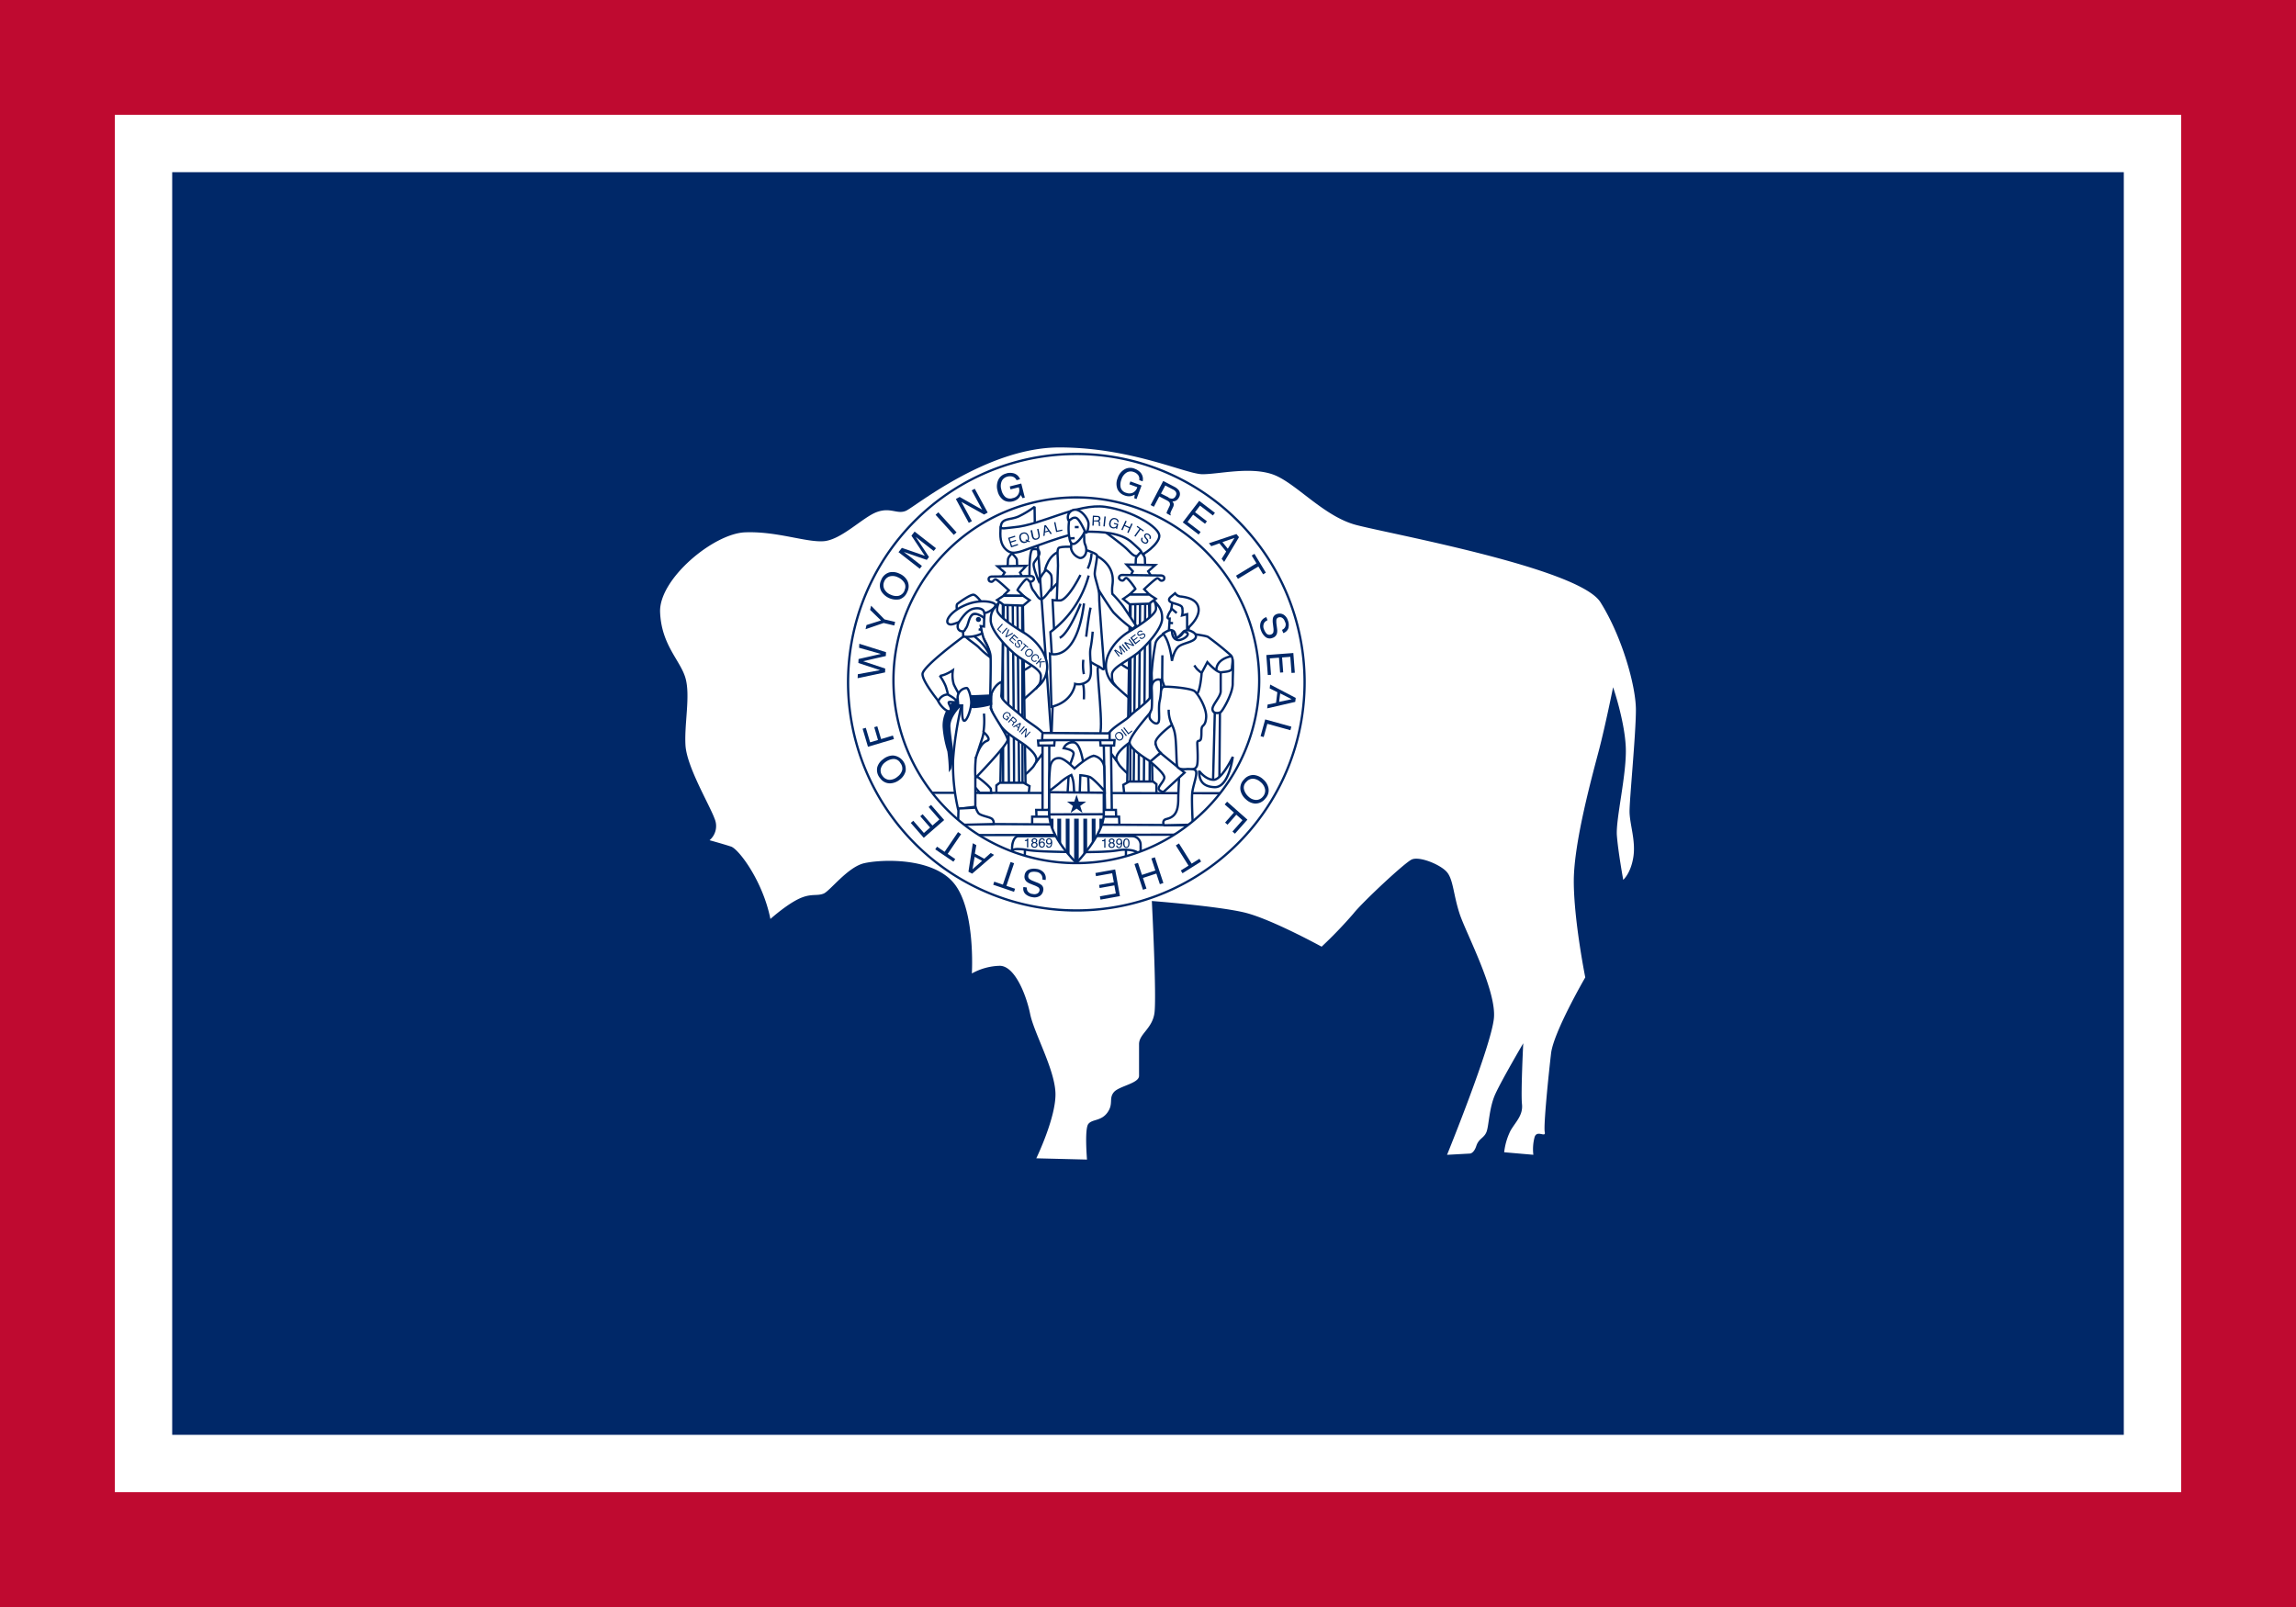 <svg xmlns="http://www.w3.org/2000/svg" width="600" height="420"><path fill="#bf0a30" d="M0 0h600v420H0z"/><path fill="#fff" d="M30 30h540v360H30z"/><path fill="#002868" d="M45 45h510v330H45z"/><path d="M201.32 240.14c-2-9.94-8.28-18.22-10.27-18.88s-5.63-1.66-5.63-1.66a4.86 4.86 0 001.32-5.63c-1.32-3.64-7.28-13.57-7.61-19.2s1.32-12.92 0-17.55-6.29-8.61-6.63-17.23 13.91-20.53 22.19-20.86 15.9 2.65 20.53 2.32 10.27-6.29 13.91-7.62 5.3.67 7.62-.33 21.19-16.56 40.07-16.56 33.12 7 37.42 7 12.26-2 18.22 0 13.24 10.93 21.85 13.24 58.29 11.26 63.92 20.21 9.27 21.85 9.27 28.14-1.66 23.19-1.66 26.5 1.66 7.61 1 11.92-2.65 6-2.65 6-1.33-7.29-1.66-11.59 2.65-16.23 2.32-23.18-3.31-15.57-3.31-15.57-2 9.94-3.64 16.23-6.63 24.18-6.63 34.44 3 25.17 3 25.17-8.28 14.24-8.94 19.87-2 18.88-1.65 20.53-2-.66-2.65 1.33a12.28 12.28 0 00-.33 4.63l-7.62-.66a16.76 16.76 0 011.65-5.63c1.33-2.32 3.32-4 3-6.95s.33-15.9.33-15.9-5.63 9.6-7.29 13.25-1.66 8.28-2.32 9.93-2 1.66-2.65 3.64-1.65 2-1.65 2l-6 .33s11.59-28.48 12.25-35.76-7.29-22.19-8.94-27.16-1.66-8.94-3.31-10.93-7.29-4.3-9.28-3.31-12.87 11.17-15.22 14.15a114.26 114.26 0 01-8.28 8.61s-13.25-7.28-20.2-8.94-24.17-3-24.17-3 1.32 25.5.66 29.47-4 5.3-4 7.95v8.28c0 2-5.29 2.65-6.62 4.31s0 3-1.65 5.29-4 1.66-5 3-.33 9.28-.33 9.28l-13.25-.33s5.3-10.93 5-17.22-5.61-15.57-6.61-20.51-4-12.58-7.94-12.58a15.79 15.79 0 00-7.29 2s1-16.56-4.64-23.52-19.2-6.29-23.51-5.29-8.94 7.28-10.6 7.94-3 0-5.62 1-6 3.64-8.28 5.63z" fill="#fff" fill-rule="evenodd"/><path d="M261.52 138c0-2.73 2.35-2 4.61-3a25.7 25.7 0 004.23-2.54l.1 7.05h-8.66l-.28-1.5z" fill="#fff" stroke="#002868" stroke-linejoin="bevel" stroke-width=".6" fill-rule="evenodd"/><path d="M298.86 144.76c-2.35 1.41-2.91.1-4.42-1.32s-6-4.7-6-4.7l12 2-1.6 4z" fill="#fff" stroke="#002868" stroke-width=".6" fill-rule="evenodd"/><path d="M261.53 137.57c-.29 2.71-.1 4.67 1.3 6s2.54.84 3.58.66 13.64-5.27 17.5-5.27 9.12.19 12 2.91c1.31 1.23 2.63 2.17 2.44 2.92s4.71-2.63 4.61-4.8-6.86-6.49-14.11-7.52S272 137.24 265 137.8c-2.51.24-3.47.61-3.47-.23z" fill="#fff" stroke="#002868" stroke-linejoin="bevel" stroke-width=".6" fill-rule="evenodd"/><path d="M298.65 140.64a.64.64 0 00.18.94c.22.18.58.35.8.07s0-.49-.14-.7a2.91 2.91 0 01-.5-.72.7.7 0 01.67-.83 1.2 1.2 0 011.09.84.73.73 0 01-.17.67l-.26-.2a.68.68 0 00.11-.33.82.82 0 00-.73-.68.37.37 0 00-.35.47 3.92 3.92 0 00.51.7.7.7 0 01.08.95c-.37.46-.92.3-1.32 0a.91.91 0 01-.23-1.35l.26.2zM298.94 138.66l-.18.25-.71-.51-1.33 1.87-.29-.21 1.33-1.86-.72-.51.18-.25 1.72 1.22zM294.11 136.08l.32.15-.45.98 1.23.56.45-.98.32.15-1.08 2.37-.32-.15.5-1.11-1.23-.56-.5 1.1-.33-.14 1.09-2.37zM291.46 135.42a1.38 1.38 0 01.58.29 1 1 0 01.29.81l-.34-.09a.67.67 0 00-.15-.46.89.89 0 00-.46-.25.78.78 0 00-.66.11 1.16 1.16 0 00-.44.72 1.28 1.28 0 000 .78.76.76 0 00.57.45.8.8 0 00.61-.06.78.78 0 00.39-.58l-.78-.2.07-.28 1.1.28-.34 1.35-.22-.06v-.34a1.36 1.36 0 01-.37.18 1.16 1.16 0 01-.61 0 1.1 1.1 0 01-.69-.48 1.38 1.38 0 01-.1-1.09 1.5 1.5 0 01.6-.92 1.12 1.12 0 01.95-.16zM288.61 134.97l.35.04-.26 2.58-.36-.03.27-2.59zM286.61 136a.65.65 0 00.39-.07.42.42 0 00.17-.35.38.38 0 00-.18-.39.59.59 0 00-.29-.07h-.86v.89h.81m-1.1-1.25l1.2.07a1.06 1.06 0 01.48.11.62.62 0 01.34.63.71.71 0 01-.12.38.69.69 0 01-.28.22.47.47 0 01.29.51v.32a1.28 1.28 0 000 .22.24.24 0 00.11.17v.05h-.43a.2.2 0 010-.09.93.93 0 010-.2v-.44a.34.34 0 00-.17-.35.73.73 0 00-.31-.06l-.8-.05-.06 1.12h-.35l.14-2.6zM275.46 136.52l.34-.08.48 2.25 1.29-.28.06.3-1.63.35-.54-2.54zM273.91 138.66l-.68-1-.1 1.22.78-.22m-1-1.33l.39-.1 1.59 2.26-.37.1-.46-.68-1 .27-.06.82-.35.1.26-2.77zM269.71 138.55l.33 1.58a.94.94 0 00.2.44.56.56 0 00.57.17.65.65 0 00.54-.43 1 1 0 000-.45l-.33-1.58.35-.07.3 1.43a1.78 1.78 0 010 .75.93.93 0 01-.79.64.9.9 0 01-1-.28 1.6 1.6 0 01-.27-.69l-.3-1.43.35-.08zM263.43 140.58l1.8-.58.1.3-1.48.48.25.75 1.36-.44.09.29-1.36.44.27.84 1.5-.49.1.3-1.83.59-.8-2.48zM269.16 141.47l-.12.25-.46-.19a1.41 1.41 0 01-.62.34 1.16 1.16 0 01-1-.14 1.46 1.46 0 01-.53-.86 1.5 1.5 0 010-.94 1.17 1.17 0 01.84-.72 1.21 1.21 0 011.1.17 1.68 1.68 0 01.38 1.91l.41.18m-1 0a.3.3 0 00.14-.1l-.33-.14.12-.26.39.17a1.3 1.3 0 00.06-.89 1.09 1.09 0 00-.42-.65.83.83 0 00-.71-.11.9.9 0 00-.58.43 1.23 1.23 0 000 .86 1.12 1.12 0 00.42.66 1 1 0 00.94 0z" fill="#002868" fill-rule="evenodd"/><path d="M295.35 202.71a21 21 0 01-2.77-2.63c-.56-.84-2.09-3.48-2.09-3.48l3.89-4s2.92 3.61 2.92 4.3a56.4 56.4 0 01-1.95 5.83zM295.91 183.13s-4.86-4-5.28-5a22.58 22.58 0 01-.55-4.44l2.36-.56a14.52 14.52 0 002.22 1.53 8.78 8.78 0 003.06.84l-1.81 7.63zM299.28 148.29s-.07-1.6-.1-2.33-1.05-1.66-1.05-1.66-1.21 1.18-1.28 1.63-.09 2.64-.09 2.64l2.52-.28z" fill="#fff" stroke="#002868" stroke-width=".6" fill-rule="evenodd"/><path fill="#fff" stroke="#002868" stroke-width=".6" fill-rule="evenodd" d="M301.16 204.43l-.87-46.77-5.02.18-.7 46.94 6.59-.35z"/><path d="M296.26 204.88l.44-48.73m-.44 48.73zM295.37 204.88l.09-48.73m-.09 48.73zM298.92 205.14l.36-49.17m-.36 49.17zM297.59 205.06c-.09-.45.36-49.18.36-49.18m-.36 49.18zM300.43 205.23l.09-49.35m-.09 49.35z" fill="none" stroke="#002868" stroke-width=".6"/><path fill="#fff" stroke="#002868" stroke-width=".6" fill-rule="evenodd" d="M302.2 207.89v-2.94l-.87-.69h-6.24l-1.55.86.34 3.12 8.32-.35zM300.97 150.77l-.93-1.46 1.85-1.63-7.49-.13 1.63 1.76-.74 1.43 5.68.03z"/><path d="M300.34 155.39L299 154s3-2.87 3.44-2.87.67.67 1.11.64.71-.23.71-.7-.45-.7-1.12-.67l-9.81-.13c-.71 0-.93.45-.9.8a.91.91 0 00.93.67c.41 0 .54-.71 1-.67s2.35 2.67 2.35 2.86l-1.59 1.53h5.27zM301.49 156.89c1.36 1.52 2.27 2.48 2.2 4.86s-3.42 6.29-6 8.58-7.11 4-7.11 6 .4 2.23.89 2.87A6.64 6.64 0 01289 174c0-3.34 2.77-6.95 6-8.89s7.08-4.58 7.08-6a4 4 0 00-.53-2.22zM300.81 177.85c.05 1.37 0 2.51.1 3.62.12 1.31-4 4-5.69 5.69s-5.84 3.47-6.11 6 2.18 4.83 2.76 5.78c-.63-1.32.8-2.86 2.45-4.2 1.45-1.17 4.58-2.91 6.17-4.63s3.34-4.45 3.34-7.09-1.77-4.72-3-5.14z" fill="#fff" stroke="#002868" stroke-width=".6" fill-rule="evenodd"/><path fill="#fff" stroke="#002868" stroke-width=".6" fill-rule="evenodd" d="M302.03 156.49l-1.75 1.29-5.08.16-1.69-1.4 1.69-1.15h5.14l1.69 1.1zM277.5 144c-3.59.57-4.45 5.17-4.45 5.17s1.58.29 1.58 1.72.14 3.16.14 3.16l3.16-3.45-.43-6.6z"/><path d="M273.34 149a9 9 0 00-1.87 2.88s-1.72-3.88-1.29-4.74 1.58-1.87 1.44-2.73-.87-1-1.73-.86-.86 5-.86 6.32.29 3.58 1 4.45 1.29 2.15 2 2.29 2.72-2.87 2.72-2.87.29-2.87-.14-3.59a3.66 3.66 0 00-1.27-1.15zM286.69 145.31c4.74 2.73 4.16 6.46 4 7.75a8.3 8.3 0 000 2.16 30.06 30.06 0 012.87 3.3c.86 1.29 3.3 5 3.3 5l-.86.86a36.88 36.88 0 01-5-4.3c-1.43-1.72-7.75-12.06-7.75-12.06l3.45-2.73z" fill="#fff" stroke="#002868" stroke-width=".6" fill-rule="evenodd"/><path d="M274.77 193l-3.58-50.56m3.58 50.56z" fill="none" stroke="#002868" stroke-width=".6"/><path d="M287.22 192.15h-12.43c0-.35 1.69-42 1.69-44.31s-.34-4.06.15-4.6 4.84-.39 5.82 0 4 1.32 4.2 1.86-.58 3.77-.58 4.89 1.27 4.16 1.17 5.72 1.28 17.68 1.28 18.76c0 1.33-1.09-.68-1.59-.05s1.73 17.09.29 17.74z" fill="#fff" stroke="#002868" stroke-width=".6" fill-rule="evenodd"/><path d="M280.05 139.52s-.14 3.08-.14 3.91a3.42 3.42 0 002.24 2.39c.88.15 1.81-.83 1.72-2.2s-.54-1.17-.54-2.78a12.39 12.39 0 00-.3-2.79l-3 1.47z" fill="#fff" stroke="#002868" stroke-width=".6" fill-rule="evenodd"/><path d="M279.42 135.85a14.53 14.53 0 00-.05 4.16c.14.53.14 2 1 2.15s2.35-1.76 2.79-2.59a7.91 7.91 0 00.64-1.86l-2.35-3.43zM279.51 140.74l1.32-.1m-1.32.1zM280.88 137.76h1m-1 0z" fill="#fff" stroke="#002868" stroke-width=".6" fill-rule="evenodd"/><path d="M279.17 135.9a2 2 0 011.81-2.69c1.66 0 3.47 2.44 3.47 3.67s-.34 2.34-.63 2.34-1.67-3.86-2.79-3.91-1.03.69-1.86.59zM282.35 150.27c-2.49 4.9-4.4 6.61-5.28 6.66a14.43 14.43 0 01-2-.1l.5 10.15 7.14.18m-.35-16.89z" fill="#fff" stroke="#002868" stroke-width=".6" fill-rule="evenodd"/><path d="M284.5 150.42a27.19 27.19 0 01-10 14.77l.93 15.08 7.41-7.35m1.63-22.5z" fill="#fff" stroke="#002868" stroke-width=".6" fill-rule="evenodd"/><path d="M283.28 157.71c-2 15.65-8.9 13.15-8.9 13.15l.38 13.87c5.76-1.38 6.19-6 6.19-6a3.74 3.74 0 003.44-.86c1.44-1.44.15-6.17.58-8.33a37.94 37.94 0 00.57-4.45m-2.26-7.41z" fill="#fff" stroke="#002868" stroke-width=".6" fill-rule="evenodd"/><path d="M285 158.81c-.58 2.44-1.15 7.6-1.15 7.6m1.15-7.6zM276.93 166.7c2.44-1.15 5.45-8.9 5.45-8.9m-5.45 8.9zM283.1 172.44a12.14 12.14 0 00.14 3.74m-.14-3.74zM283.24 182.78c.15-3.59-.29-4-.29-4m.29 4zM284.25 148.61a10.82 10.82 0 001-4m-1 4zM287.41 174.31A19.41 19.41 0 01285 173m2.44 1.29z" fill="none" stroke="#002868" stroke-width=".6"/><path d="M267.22 203a21.21 21.21 0 002.78-2.6c.56-.83 2.08-3.47 2.08-3.47l-3.88-4s-2.92 3.61-2.92 4.31a57.44 57.44 0 001.94 5.83zM266.67 183.46s4.86-4 5.28-5a22.58 22.58 0 00.55-4.44l-2.36-.56a15.39 15.39 0 01-2.22 1.53 8.91 8.91 0 01-3.06.83l1.81 7.64zM263.3 148.61s.07-1.59.1-2.32 1.05-1.66 1.05-1.66 1.21 1.18 1.27 1.62.1 2.65.1 2.65z" fill="#fff" stroke="#002868" stroke-width=".6" fill-rule="evenodd"/><path fill="#fff" stroke="#002868" stroke-width=".6" fill-rule="evenodd" d="M261.42 204.75l.87-46.76 5.02.17.69 46.94-6.58-.35z"/><path d="M266.32 205.2l-.44-48.73m.44 48.73zM267.21 205.2l-.09-48.73m.09 48.73zM263.66 205.47l-.36-49.18m.36 49.18zM265 205.38c.09-.44-.36-49.17-.36-49.17m.36 49.17zM262.15 205.56l-.09-49.35m.09 49.35z" fill="none" stroke="#002868" stroke-width=".6"/><path fill="#fff" stroke="#002868" stroke-width=".6" fill-rule="evenodd" d="M260.38 208.22v-2.95l.87-.69h6.23l1.56.87-.34 3.11-8.32-.34zM261.61 151.1l.93-1.47-1.85-1.62 7.49-.13-1.63 1.75.74 1.44-5.68.03z"/><path d="M262.25 155.62l1.37-1.34s-3-2.86-3.44-2.86-.67.67-1.11.63-.71-.22-.71-.7.45-.7 1.12-.67l9.81-.12c.71 0 .93.44.9.79a.91.91 0 01-.93.67c-.41 0-.54-.7-1-.67s-2.36 2.68-2.36 2.87l1.59 1.53-5.26-.13zM261.18 157.29c-1.36 1.66-2.32 2.43-2.29 4.78 0 2.5 3.41 6.3 6 8.59s7.11 4 7.11 6-.4 2.23-.89 2.86a6.62 6.62 0 002.54-5.23c0-3.33-2.78-6.94-6-8.88s-7.08-4.59-7.08-6a3.88 3.88 0 01.62-2.14zM261.77 178.18c0 1.36 0 2.5-.1 3.61-.12 1.31 4 4 5.69 5.7s5.84 3.47 6.11 6-2.18 4.82-2.76 5.77c.63-1.32-.8-2.86-2.45-4.19-1.45-1.18-4.58-2.91-6.17-4.64s-3.34-4.44-3.34-7.08 1.77-4.73 3-5.14z" fill="#fff" stroke="#002868" stroke-width=".6" fill-rule="evenodd"/><path fill="#fff" stroke="#002868" stroke-width=".6" fill-rule="evenodd" d="M260.55 156.82l1.75 1.29 5.08.16 1.69-1.4-1.69-1.15h-5.14l-1.69 1.1z"/><path d="M272 172l.2.18-.64.72 1.36-.08.27.24-1.14.05-.15 1.44-.26-.23.14-1.2h-.44l-.45.52-.2-.18L272 172m-.81-.79a.85.85 0 01.3.53.66.66 0 01-.13.49l-.19-.17a.6.6 0 00.07-.34.55.55 0 00-.21-.33.6.6 0 00-.49-.16.93.93 0 00-.55.35 1 1 0 00-.25.53.57.57 0 00.22.48.53.53 0 00.49.13.88.88 0 00.3-.16l.19.18a.87.87 0 01-.52.24.9.9 0 01-.93-.77 1.08 1.08 0 01.33-.85 1.13 1.13 0 01.65-.38.87.87 0 01.72.23m-1.59-1.37a.87.87 0 01.35.76 1 1 0 01-.29.63 1.17 1.17 0 01-.66.4.86.86 0 01-.79-.24.89.89 0 01-.34-.7 1.18 1.18 0 01.32-.7 1.09 1.09 0 01.6-.38.84.84 0 01.81.23m-1.21 1.4a.59.59 0 00.55.15 1.07 1.07 0 00.51-.34.81.81 0 00.23-.54.6.6 0 00-.23-.49.65.65 0 00-.51-.17.88.88 0 00-.56.34 1 1 0 00-.24.52.64.64 0 00.25.53m.35-2.09l-.16.17-.49-.44-1.16 1.31-.2-.18 1.15-1.31-.5-.44.16-.17 1.2 1.06m-3.18-1a.47.47 0 00.1.72 1.58 1.58 0 00.24.15.3.3 0 00.37-.07.24.24 0 00.08-.24.89.89 0 00-.16-.3l-.16-.22a1 1 0 01-.19-.34.4.4 0 01.1-.4.54.54 0 01.43-.21.75.75 0 01.5.22.88.88 0 01.3.46.53.53 0 01-.16.5l-.18-.16a.55.55 0 00.09-.24.48.48 0 00-.21-.39.41.41 0 00-.32-.15.29.29 0 00-.23.1.23.23 0 00-.05.24 1.9 1.9 0 00.2.32l.16.23a.84.84 0 01.15.3.45.45 0 01-.12.42.51.51 0 01-.49.2 1.15 1.15 0 01-.51-.27.82.82 0 01-.31-.52.61.61 0 01.19-.51l.18.16M265 165.76l1.07 1-.16.18-.88-.78-.4.45.82.72-.15.17-.82-.72-.44.5.9.8-.16.17-1.09-1 1.31-1.47M263.71 164.64l-.69 1.64 1.54-.89.22.2-1.85 1-.21-.19.77-2 .22.2m-.64-.57l.2.18-1.31 1.48-.2-.18 1.31-1.48m-1.21-1.03l.2.18-1.15 1.3.75.66-.16.18-.94-.84 1.3-1.48zM268.12 190.3l.24.21-.31 1.85 1.06-1.19.19.17-1.3 1.47-.23-.19.31-1.87-1.08 1.19-.2-.16 1.31-1.48M267.59 189.8l.2.18-1.31 1.48-.2-.18 1.31-1.48m-1.45.28l.36-.85-.82.44.46.41m.45-1.17l.22.21-.77 1.95-.22-.2.24-.57-.58-.52-.55.3-.21-.18 1.87-1M264.78 188.51a.5.5 0 00.27.14.3.3 0 00.26-.13.31.31 0 00.08-.32.66.66 0 00-.14-.17l-.49-.44-.45.51.47.41m-.07-1.27l.69.61a.86.86 0 01.23.3.47.47 0 01-.1.53.49.49 0 01-.25.17.61.61 0 01-.27 0 .41.41 0 01.05.21.56.56 0 01-.12.23l-.17.2a1 1 0 00-.09.14.17.17 0 000 .15l-.25-.22v-.06l.1-.13.2-.25a.3.3 0 00.07-.29.64.64 0 00-.16-.19l-.46-.4-.56.63-.2-.18 1.31-1.48m-.94-.89a.91.91 0 01.29.4.69.69 0 01-.09.64l-.19-.18a.43.43 0 000-.36.62.62 0 00-.22-.33.58.58 0 00-.48-.15.91.91 0 00-.55.33 1 1 0 00-.26.53.58.58 0 00.23.5.63.63 0 00.43.18.65.65 0 00.47-.26l-.46-.41.15-.16.65.57-.7.79-.13-.11.12-.23a1.06 1.06 0 01-.32 0 .89.89 0 01-.4-.22.85.85 0 01-.3-.57 1.26 1.26 0 011-1.18.84.84 0 01.68.23m0 0zM298 166.53a.59.59 0 00.25.18.55.55 0 00.52-.14.86.86 0 00.21-.22.33.33 0 000-.41.3.3 0 00-.24-.13 1.08 1.08 0 00-.34.11l-.27.12a1.16 1.16 0 01-.41.13.42.42 0 01-.4-.19.59.59 0 01-.12-.49.8.8 0 01.33-.49 1 1 0 01.55-.21.6.6 0 01.5.26l-.22.17a.6.6 0 00-.23-.16.59.59 0 00-.46.14.53.53 0 00-.22.31.32.32 0 00.06.27.25.25 0 00.24.1 2.12 2.12 0 00.38-.14l.28-.13a1.13 1.13 0 01.34-.1.6.6 0 01.53.78 1.1 1.1 0 01-.38.48.89.89 0 01-.62.22.72.72 0 01-.51-.3l.22-.16M295.42 166.68l1.23-.94.16.2-1 .77.39.52.94-.72.15.2-.94.71.44.57 1-.78.16.2-1.25 1-1.29-1.68m-1.65 1.27l.27-.21 1.9.72-1-1.37.21-.16 1.29 1.69-.25.19-1.91-.7 1 1.36-.22.17-1.29-1.69m-.6.5l.23-.18 1.29 1.69-.23.18-1.29-1.69m-2.03 1.5l.33-.25 1.57 1-.6-1.79.32-.25 1.29 1.69-.22.17-.76-1-.13-.17-.19-.26.61 1.79-.23.17-1.57-1 .14.19.15.18.76 1-.22.17-1.25-1.64zM293.55 190.25l.23-.17 1.13 1.48.86-.65.15.2-1.08.83-1.29-1.69m-.6.46l.23-.18 1.29 1.69-.23.18-1.24-1.69M291.81 191.54a1 1 0 01.88-.22 1.24 1.24 0 01.61.45 1.26 1.26 0 01.28.77 1.06 1.06 0 01-1.22 1 1.21 1.21 0 01-.68-.48 1.18 1.18 0 01-.28-.71.94.94 0 01.41-.81m1.19 1.56a.59.59 0 00.27-.55 1.13 1.13 0 00-.25-.6.86.86 0 00-.52-.36.67.67 0 00-.56.15.67.67 0 00-.29.5 1 1 0 00.24.66 1 1 0 00.5.36.65.65 0 00.61-.16m-1.22-1.56z" fill="#002868" fill-rule="evenodd"/><path d="M242.44 207.2l79.41.12-8.47 12.47s-32.12 11.76-33.53 11.53-33.76-11.77-33.76-11.77l-3.65-12.35z" fill="#fff" stroke="#002868" stroke-width=".6" fill-rule="evenodd"/><path fill="#fff" stroke="#002868" stroke-width=".6" fill-rule="evenodd" d="M272.44 194.26v17.77l1.76-.47v-17.53l-1.76.23zM288.44 194.03l.35 18h1.76l-.23-18h-1.88z"/><path fill="#fff" stroke="#002868" stroke-width=".6" fill-rule="evenodd" d="M270.79 211.67l.12 3.06h20.82l-.12-3.06h-20.82z"/><path fill="#fff" stroke="#002868" stroke-width=".6" fill-rule="evenodd" d="M269.73 213.44v2.82l22.82.12-.11-2.94h-22.71zM298.05 221.16v5.08l-3.84-.35.05-6.06 3.79 1.33zM267.9 220.23l-.15 5.37-3.4-1.78.39-3.3 3.16-.29z"/><path d="M264.5 222.49c-.2-2.61.79-3.94 1.57-3.94s28.44-.1 30 0a2.27 2.27 0 012 2.47v2.8s-.16-1.52-3.41-1.71-1.27.68-13.63.58-12.08-.58-13.95-.73-2.36 0-2.56.53z" fill="#fff" stroke="#002868" stroke-width=".6" fill-rule="evenodd"/><path d="M294.34 219.15a.71.71 0 01.67.38 1.71 1.71 0 01.16.82 2.07 2.07 0 01-.14.81.73.73 0 01-.7.46.7.7 0 01-.64-.38 1.69 1.69 0 01-.18-.84 2.06 2.06 0 01.11-.7.72.72 0 01.72-.55m0 2.19a.46.46 0 00.38-.2 1.56 1.56 0 00.14-.78 2.06 2.06 0 00-.1-.67.39.39 0 00-.4-.27.44.44 0 00-.39.25 1.81 1.81 0 00-.12.74 1.86 1.86 0 00.08.59.43.43 0 00.41.34zM292 221a.39.39 0 00.19.35.46.46 0 00.21.05.46.46 0 00.37-.18 1.6 1.6 0 00.22-.73.58.58 0 01-.25.22.87.87 0 01-.32.06.72.72 0 01-.55-.21.77.77 0 01-.2-.56.87.87 0 01.2-.58.72.72 0 01.59-.24.71.71 0 01.72.47 1.73 1.73 0 01.11.65 2.09 2.09 0 01-.13.78.78.78 0 01-.75.57.72.72 0 01-.53-.18.67.67 0 01-.19-.47h.31m.46-.49a.52.52 0 00.33-.12.5.5 0 00.15-.41.54.54 0 00-.14-.4.45.45 0 00-.34-.13.44.44 0 00-.35.15.57.57 0 00-.13.4.6.6 0 00.11.37.47.47 0 00.32.11zM290.52 220.16a.45.45 0 00.31-.11.4.4 0 00.11-.27.38.38 0 00-.11-.25.44.44 0 00-.32-.11.37.37 0 00-.42.38.29.29 0 00.13.26.49.49 0 00.3.1m0 1.19a.51.51 0 00.35-.12.42.42 0 00.14-.34.45.45 0 00-.14-.35.57.57 0 00-.37-.12.51.51 0 00-.35.12.46.46 0 00-.14.34.44.44 0 00.13.33.49.49 0 00.38.14m-.43-1.08a.69.69 0 01-.19-.12.48.48 0 01-.13-.35.6.6 0 01.19-.46.74.74 0 01.55-.2.73.73 0 01.54.19.53.53 0 01.2.42.57.57 0 01-.11.36.67.67 0 01-.2.16.59.59 0 01.23.16.57.57 0 01.16.43.76.76 0 01-.21.54.78.78 0 01-.6.22.94.94 0 01-.6-.19.66.66 0 01-.24-.55.65.65 0 01.11-.37.73.73 0 01.3-.24zM288 219.85v-.23a1.16 1.16 0 00.45-.11.52.52 0 00.2-.35h.23v2.39h-.32v-1.7zM273.68 220.91a.4.4 0 00.2.35.45.45 0 00.57-.13 1.49 1.49 0 00.22-.73.58.58 0 01-.25.22.87.87 0 01-.32.06.74.74 0 01-.55-.21.82.82 0 01-.2-.56.87.87 0 01.2-.58.72.72 0 01.59-.24.71.71 0 01.72.47 1.55 1.55 0 01.11.65 2.09 2.09 0 01-.13.78.77.77 0 01-.75.57.72.72 0 01-.53-.18.66.66 0 01-.18-.47h.3m.46-.49a.52.52 0 00.33-.12.5.5 0 00.15-.41.54.54 0 00-.14-.4.5.5 0 00-.69 0 .62.62 0 00-.13.4.55.55 0 00.12.37.43.43 0 00.36.14zM272.32 219.08a.66.66 0 01.56.21.74.74 0 01.16.43h-.3a.61.61 0 00-.09-.23.37.37 0 00-.33-.15.45.45 0 00-.4.24 1.42 1.42 0 00-.17.67.67.67 0 01.25-.25.66.66 0 01.32-.07.79.79 0 01.53.2.7.7 0 01.22.57.88.88 0 01-.21.58.83.83 0 01-1.19 0 1.2 1.2 0 01-.25-.86 2.35 2.35 0 01.11-.76.78.78 0 01.77-.6m0 2.2a.41.41 0 00.35-.15.64.64 0 00.12-.38.62.62 0 00-.1-.35.41.41 0 00-.39-.17.48.48 0 00-.34.13.47.47 0 00-.15.39.56.56 0 00.14.38.45.45 0 00.37.15zM270.33 220.1a.46.46 0 00.32-.11.4.4 0 00.11-.27.38.38 0 00-.11-.25.45.45 0 00-.33-.11.4.4 0 00-.31.11.38.38 0 00-.1.27.29.29 0 00.13.26.48.48 0 00.29.1m0 1.19a.51.51 0 00.35-.12.42.42 0 00.14-.34.45.45 0 00-.14-.35.57.57 0 00-.37-.12.51.51 0 00-.35.12.46.46 0 00-.14.34.48.48 0 00.12.33.53.53 0 00.39.14m-.43-1.08a.57.57 0 01-.19-.12.48.48 0 01-.14-.35.61.61 0 01.2-.46.74.74 0 01.55-.2.73.73 0 01.54.19.56.56 0 01.2.42.58.58 0 01-.31.52.67.67 0 01.23.16.57.57 0 01.16.43.76.76 0 01-.21.54.78.78 0 01-.6.22.92.92 0 01-.6-.19.66.66 0 01-.24-.55.64.64 0 01.1-.37.76.76 0 01.31-.24zM267.82 219.79v-.23a1.16 1.16 0 00.45-.11.55.55 0 00.2-.35h.23v2.39h-.32v-1.7z" fill="#002868" fill-rule="evenodd"/><path fill="#fff" stroke="#002868" stroke-width=".6" fill-rule="evenodd" d="M248.79 215.32l65.06.35-1.06 2.47-61.06.12-2.94-2.94zM271.26 193.56l.12 1.29h4.11l.12-1.41-4.35.12zM287.49 193.44l.12 1.41h3.53l.12-1.41h-3.77zM272.44 191.56l-.12 1.88h17.65v-1.77l-17.53-.11zM283.38 201.2c-.24-1.29-.83-7-2.83-7.17a2.5 2.5 0 00-2.58 1.53s2.82.35 2.58 1.53-1.41 4.11-2 4.47 3.77-.24 4.83-.36z"/><path fill="#fff" stroke="#002868" stroke-width=".6" fill-rule="evenodd" d="M279.38 200.61l-.47 8 5.64.12-.23-7.76-4.94-.36z"/><path d="M274.2 206.7a45.19 45.19 0 01.24-6.32c.23-1.41 1.06-2.35 2.47-2.24s3.88 2.71 3.88 2.71 3.76-3.41 5.18-3.29a3.37 3.37 0 012.59 2.93c0 1 .13 6.27.13 6.27s-2.94-3.32-3.9-3.68-2.47-.47-2.47-.47l-.23 6.4h-1.3s-.12-3.06-.24-4.24a8.12 8.12 0 00-.58-2.23 12.62 12.62 0 00-2.83 1.88c-.85.77-2.94 2.32-2.94 2.32z" fill="#fff" stroke="#002868" stroke-width=".6" fill-rule="evenodd"/><path d="M274.32 207.16h14.12v5.88c-.11 5.18-7.14 12.48-7.14 12.48s-7.1-6.71-7.1-12.71.12-5.65.12-5.65z" fill="#fff" stroke="#002868" stroke-width=".6" fill-rule="evenodd"/><path fill="#002868" fill-rule="evenodd" d="M276.3 213.97v5.3l1 1.56v-6.86h-1zM278.5 213.97l.02 8.49.98 1.18v-9.67h-1zM280.7 213.97v11l.6.59.6-.66v-10.93h-1.2zM283.1 213.97l.01 9.53.99-1.25-.01-8.28h-.99zM285.29 213.97l.02 6.61.98-1.54v-5.07h-1zM274.3 213.97h1v3.16l-1-3.16zM287.3 213.97l.01 3.18 1.07-3.18h-1.08z"/><path fill="#fff" stroke="#002868" stroke-width=".6" fill-rule="evenodd" d="M274.2 207.05l14.24.15v5.6l-14.24.05v-5.8z"/><path d="M281.33 207.7l.59 1.81h1.91l-1.55 1.13.59 1.81-1.54-1.12-1.55 1.12.59-1.81-1.54-1.13h1.91l.59-1.81z" fill="#002868" fill-rule="evenodd"/><path fill="#fff" stroke="#002868" stroke-width=".6" fill-rule="evenodd" d="M317 204.12l.49-19.16h1.32l-.16 19.33-1.65-.17z"/><path d="M319 175.37v5.29c0 1.49-2.32 3.64-2.15 4.79s1.65 1 2.15.66 3.14-4.79 3.14-7.43.33-6.61-.33-6.78-3 2.48-3 2.48l.17 1zM308.24 200.82s-.33 6.28-.33 7.93-.17 3.47-1.32 4.46-2.15.66-2.48 1.32a1 1 0 00.16 1.16l7.44-.16s-.33-5.95-.17-8.1 1.65-5.45.83-6.11-3.47-.67-4.13-.5z" fill="#fff" stroke="#002868" stroke-width=".6" fill-rule="evenodd"/><path d="M300.47 199s4 3.14 3.8 4.3-2 2.48-1.32 3.14 1.16.49 1.16.49l5.45-5-6.28-5.13-2.81 2.2zM313.36 201.48s1.65 2.32 3.8 2.32 5-6 5-6-1 8.09-4.79 7.93-4-2.65-4-4.3zM312.7 181.49c1-.83 1.32-5.62 1.32-5.62l1.49-2.81s2.48 2.81 3.63 2.65 2.81-.17 2.81-1.16.5-2.48-.33-3.31a76.13 76.13 0 00-5.95-4.79c-.82-.49-9.41-1.48-10.07-1.48s-3.31 1.65-3.64 3.13a66.89 66.89 0 00-1 7.77c0 1.32.14 3.33.14 3.33l2.5-1.68.83 2.32 8.26 1.65z" fill="#fff" stroke="#002868" stroke-width=".6" fill-rule="evenodd"/><path d="M303.94 165.63c1.82 2 2.32 7.1 2.32 7.1s.49-2.81 1.81-3.8 4.46-1.16 4.46-2.64-3.47-2-4.46-2a6.65 6.65 0 00-4.13 1.33z" fill="#fff" stroke="#002868" stroke-width=".6" fill-rule="evenodd"/><path d="M306.26 164.8c0 1.65.66 2.31 1.48 2.48s2.81-.83 2.65-1.65-4.13-.83-4.13-.83z" fill="#fff" stroke="#002868" stroke-width=".6" fill-rule="evenodd"/><path d="M306.92 164.63s0 2 1 1.82 1.82-2.15 1.82-2.15l-2.81.33z" fill="#fff" stroke="#002868" stroke-width=".6" fill-rule="evenodd"/><path d="M306.33 156.79a10.17 10.17 0 01-.36 2.75 5.53 5.53 0 00-.86 1.72c-.06.49.55.43.55.43s-.12 2.27-.18 2.7 1 .06 1.41.8.43 1.78.67 1.59a19.23 19.23 0 001.66-1.65c.49-.56 1.22-.13 1.41-.86S311 158 311 158l-4.67-1.22zM310.22 201c-1.82.16-2.48-.17-2.64-1s-.17-6.11-.5-7.93a8.74 8.74 0 00-.82-2.64s-4.3 3.14-4.3 4.63a4 4 0 001.32 2.64l-2.64 2.3s-5.45-3.14-5.45-4.95 5.61-7.93 6.61-9.26 1.32-5.12 2.31-5.28 7.1.33 8.09 1.15 3.14 4.46 3 6.78-1 2-1.16 2.81 0 1.48-.16 2.64-1 .33-1 1.32.33 5.29-.17 6.12-.83.66-2.48.66z" fill="#fff" stroke="#002868" stroke-width=".6" fill-rule="evenodd"/><path d="M307.08 155.05c-1.15 1-1.82 1.32-1.49 2s3 .83 3.31 1.66a4.32 4.32 0 010 2.14l1.32-.33v3.8s3.31-2.64 3-5.28-3.64-3-4.63-3.14a1.92 1.92 0 01-1.49-.83zM300.94 179.48c.06.86.24 5.4-.07 6.07s-.85 1.78-.12 2.64 1.6 1.22 2 .55-.12-3.8.31-5.58.49-5 .19-5.4-2.15-.24-2.27 1.72z" fill="#fff" stroke="#002868" stroke-width=".6" fill-rule="evenodd"/><path d="M306.27 189.41a8.56 8.56 0 01-.86-3.92m.86 3.92zM303.7 177.82l.06-6.56m-.06 6.56zM314.06 175.92a12.61 12.61 0 01-1.29-1.1c-.3-.37-.67-.92-.67-.92m2 2zM317.86 175.25c-.06-3.13 3.93-3.75 3.93-3.75m-3.93 3.75zM305.54 162.8l1 .06m-1-.06zM306.09 159l1.41 1.23m-1.41-1.23z" fill="none" stroke="#002868" stroke-width=".6"/><path d="M250.25 160.16s-.52-1.94-.06-2.33 3.36-2.46 4.2-2.4 2.46 2.46 2.46 2.46l-6.6 2.27zM251.9 166.26s-10.7 7.85-10.82 9.87 4.76 7.85 4.76 7.85l2-1.91a18.35 18.35 0 00-.71-2.73 13 13 0 00-1.55-2.74s.24.12 1.43-.35a10.85 10.85 0 002-1.07 8.28 8.28 0 00.24 3.68c.59 1.31 2.49 4.52 2.49 4.52l7-.47s.24-9.28.12-11.42-2.74-6.18-2.74-6.18l-4.28.95zM253.57 201.69s2.85 2 3.92 3a11.59 11.59 0 011.43 1.43l.11 1.08h-3l-3.03-3.6.6-1.91z" fill="#fff" stroke="#002868" stroke-width=".6" fill-rule="evenodd"/><path d="M252.19 166.06c-.13.52 2.92 2.34 3.75 3.29a21.68 21.68 0 002.62 2.26 7.18 7.18 0 00-.95-3.57c-1.07-2-.62-2.34-1.09-2.46s-4.79-.18-4.33.48zM251.19 184.69a86.59 86.59 0 00-2.14 14.15 52.1 52.1 0 001.31 12.6l4.52-.59v-7.49s8.44-8.68 8.44-10-4.64-7.61-4.4-8.44a4.34 4.34 0 00-.12-2l-7.61 1.78z" fill="#fff" stroke="#002868" stroke-width=".6" fill-rule="evenodd"/><path d="M255 198.13s1.22-3.8 1.58-4.87a11.26 11.26 0 00.47-1.9s1.4 1.18 1.28 1.89-1.78-.24-3.33 4.88z" fill="#fff" stroke="#002868" stroke-width=".6" fill-rule="evenodd"/><path d="M248.24 200.92a41.85 41.85 0 00-.38-4.59 27.47 27.47 0 01-1.23-6.28 8.16 8.16 0 011.87-5.63 7.82 7.82 0 012.91-2.39s1.43 0 3.56-.07 4.08-.19 4.08-.19L259 184a20.88 20.88 0 01-4.46.78 20.59 20.59 0 01-3.62-.39s-3 2.85-2.85 5.57.91 6.66.84 7.76a20.18 20.18 0 01-.65 3.17z" fill="#002868" stroke="#002868" stroke-width=".6" fill-rule="evenodd"/><path d="M251.73 166.33a23.49 23.49 0 01.05-4 41.85 41.85 0 011.31-4.05l4.16-.12-.11 5.59-.84-.12.36 1.91a9.2 9.2 0 01-2.74.83 8.62 8.62 0 01-2.19 0z" fill="#fff" stroke="#002868" stroke-width=".6" fill-rule="evenodd"/><path d="M252.54 162c-2.61.6-4 1.75-4.8.92s.95-3.33 4.76-4.88 7.37-.71 7.61 0-1.67 2-2.62 2.14-2.73 0-3.45.48a10.57 10.57 0 00-1.5 1.34z" fill="#fff" stroke="#002868" stroke-width=".6" fill-rule="evenodd"/><path d="M251.68 165c-1.47.07-1.76-1.38-1.08-2.4s2-3 3.56-3.45 2.86 0 3 .84a2.43 2.43 0 010 1.5s-2.19-1.71-3.14-.79-.95 2.74-1.66 3.57c-.23.35-.3.71-.7.73zM250.24 182.31a2.56 2.56 0 012.38-2.5c.45 0 1.19 2.26 1.19 3.81s-1 4.64-1.79 4.76-.59-4-.59-4h-1zM250.48 211.32l-.12 4.28 9.27-.23a1.34 1.34 0 00-.35-1.31c-.6-.6-3.22-.83-3.69-1.67a5.85 5.85 0 01-.6-1.3l-4.51.23z" fill="#fff" stroke="#002868" stroke-width=".6" fill-rule="evenodd"/><path d="M254.52 166.24a13.57 13.57 0 014 4.66 3.52 3.52 0 01.13.71m-4.08-5.37z" fill="none" stroke="#002868" stroke-width=".6"/><path d="M245.2 183.26a2.77 2.77 0 012.46-1.75s2.27 1.16 2.2 1.75-1.81-.07-1.94.32 1 1.62.39 2.2-2.53-1.16-3.11-2.52z" fill="#fff" stroke="#002868" stroke-width=".6" fill-rule="evenodd"/><path d="M256.48 164.59l-.73-.1m1 .13z" fill="#fff" stroke="#002868" stroke-width=".6"/><path d="M254.91 203.38a31 31 0 01.13-5.56m-.13 5.56z" fill="none" stroke="#002868" stroke-width=".6"/><path d="M256.33 161.94a.65.65 0 10-.64.61.63.63 0 00.64-.61z" fill="#002868" fill-rule="evenodd"/><path d="M257 191.34a20.85 20.85 0 00.13-4.85m-.13 4.85z" fill="none" stroke="#002868" stroke-width=".6"/><path d="M340.92 178.21a59.65 59.65 0 11-59.65-59.56 59.62 59.62 0 0159.65 59.56zm-11.86-.21a47.79 47.79 0 11-47.79-48 47.89 47.89 0 0147.79 48z" fill="#fff" stroke="#002868" stroke-width=".6" fill-rule="evenodd"/><path d="M296.57 122.53a3.62 3.62 0 011.49 1 2.53 2.53 0 01.54 2.27l-.89-.32a1.71 1.71 0 00-.28-1.31 2.46 2.46 0 00-1.17-.81 2.13 2.13 0 00-1.81.12 3.2 3.2 0 00-1.39 1.83 3.58 3.58 0 00-.19 2.13 2 2 0 001.43 1.36 2.32 2.32 0 001.68 0 2.3 2.3 0 001.22-1.47l-2.08-.76.28-.75 2.92 1.07-1.32 3.54-.58-.21.1-.94a3.7 3.7 0 01-1.07.4 3.15 3.15 0 01-1.63-.22 3.11 3.11 0 01-1.75-1.51 3.83 3.83 0 010-3 4 4 0 011.88-2.33 3 3 0 012.57-.12zM249.79 130.42l.99-.54 5.89 3.34-2.74-5.05.8-.43 3.38 6.22-.94.52-5.93-3.31 2.74 5.04-.81.44-3.38-6.23zM244.49 134.55l.72-.66 4.76 5.25-.72.65-4.76-5.24zM234.84 144.27l.84-1.08 6 2.07-3.5-5.26.83-1.07 5.59 4.35-.6.72-3.3-2.57-.56-.45-.84-.67 3.47 5.27-.58.75-6-2.07.17.14.64.48.62.46 3.3 2.57-.56.73-5.59-4.36zM230.28 151.57a3.27 3.27 0 012.23-2 4 4 0 012.48.33 4.23 4.23 0 012.09 1.81 3.18 3.18 0 010 3 3.25 3.25 0 01-2 1.92 4.6 4.6 0 01-4.71-2 3.11 3.11 0 01-.1-3m6.1 2.6a2 2 0 00-.09-2 3.81 3.81 0 00-1.68-1.37 3 3 0 00-2.11-.22 2.27 2.27 0 00-1.42 1.33 2.35 2.35 0 000 1.94 3.16 3.16 0 001.75 1.54 3.28 3.28 0 002.06.26 2.27 2.27 0 001.52-1.44zM226.19 164.45l.25-1.09 3.79-1.2-2.85-2.76.26-1.1 3.5 3.58 2.78.66-.22.94-2.78-.66-4.73 1.63zM224.17 176.21l5.82-1.06-5.68-1.87.05-1.04 5.84-1.33-5.7-1.61.06-1.05 6.98 2.2-.05 1.01-5.94 1.35 5.78 1.93-.04 1-7.17 1.51.05-1.04zM226.82 195.17l-1.4-4.71.84-.24 1.12 3.79 2.06-.61-.98-3.34.8-.24.99 3.34 3.09-.92.27.92-6.79 2.01zM230 203.39a3.25 3.25 0 01-.73-2.94 3.86 3.86 0 011.48-2 4.17 4.17 0 012.58-1 3.59 3.59 0 013.33 4.09 4.06 4.06 0 01-1.58 2.26 4.24 4.24 0 01-2.39.93 3.09 3.09 0 01-2.69-1.35m5.2-4.11a2 2 0 00-1.83-.9 3.87 3.87 0 00-2 .82 3 3 0 00-1.2 1.74 2.21 2.21 0 00.48 1.88 2.34 2.34 0 001.7 1 3.15 3.15 0 002.18-.81 3.21 3.21 0 001.22-1.67 2.27 2.27 0 00-.54-2zM241.4 218.97l-3.39-3.89.65-.57 2.78 3.19 1.62-1.42-2.57-2.95.62-.53 2.57 2.95 1.81-1.58-2.82-3.25.63-.55 3.44 3.95-5.34 4.65zM244.4 221.98l.47-.7 1.98 1.35 3.51-5.16.8.54-3.51 5.16 1.98 1.35-.48.69-4.75-3.23zM254.7 223.93l-.56 3.26 2.51-2.2-1.95-1.06m-.62 4.42l-1-.52 1.14-7.45.92.51-.39 2.2 2.46 1.35 1.69-1.5.87.48-5.74 4.93zM259.55 231.23l.27-.8 2.26.77 2.01-5.91.92.32-2.01 5.91 2.26.76-.27.8-5.44-1.85zM272.4 229.87a1.89 1.89 0 00-.13-1 1.85 1.85 0 00-1.55-1 3 3 0 00-1 0 1.1 1.1 0 00-1 .92 1 1 0 00.23.88 3.78 3.78 0 001.06.59l.92.37a4.46 4.46 0 011.24.67 1.47 1.47 0 01.46 1.41 2.06 2.06 0 01-.9 1.45 2.67 2.67 0 01-2 .31 3.29 3.29 0 01-1.78-.83 1.93 1.93 0 01-.5-1.82l.89.14a1.72 1.72 0 00.17.91 1.79 1.79 0 001.38.78 1.69 1.69 0 001.26-.16 1.12 1.12 0 00.5-.76.83.83 0 00-.31-.82 6.5 6.5 0 00-1.21-.58l-.94-.38a3.14 3.14 0 01-1-.62 1.69 1.69 0 01-.44-1.53 1.82 1.82 0 011.12-1.53 3.83 3.83 0 012-.18 2.93 2.93 0 011.93 1 2.25 2.25 0 01.44 1.91l-.89-.14zM292.67 234.21l-5.09.91-.15-.86 4.16-.74-.38-2.12-3.85.69-.14-.81 3.85-.69-.43-2.36-4.23.76-.15-.83 5.16-.93 1.25 6.98zM304.02 230.78l-.92.31-.92-2.78-3.5 1.15.92 2.78-.92.31-2.22-6.73.92-.3 1.04 3.14 3.5-1.15-1.04-3.15.92-.3 2.22 6.72zM309.02 228.23l-.45-.72 2.02-1.27-3.32-5.28.82-.52 3.32 5.28 2.03-1.27.44.72-4.86 3.06zM325.98 214.22l-3.26 3.67-.65-.57 2.62-2.96-1.61-1.43-2.3 2.61-.64-.56 2.31-2.61-2.41-2.13.63-.72 5.31 4.7zM330.64 208.73a3.25 3.25 0 01-2.75 1.28 3.87 3.87 0 01-2.27-1.07 4.21 4.21 0 01-1.44-2.35 3.16 3.16 0 01.87-2.83 3.21 3.21 0 012.51-1.21 4 4 0 012.52 1.12 4.14 4.14 0 011.37 2.16 3.09 3.09 0 01-.81 2.9m-5-4.32a2 2 0 00-.53 2 3.89 3.89 0 001.18 1.82 3 3 0 001.95.84 2.25 2.25 0 001.75-.83 2.35 2.35 0 00.62-1.85 3.2 3.2 0 00-1.2-2 3.28 3.28 0 00-1.88-.87 2.23 2.23 0 00-1.89.91zM337.46 189.91l-.25.93-6.02-1.67-.96 3.46-.81-.23 1.21-4.38 6.83 1.89zM334.3 183.43l3.24-.69-3-1.52-.27 2.21m4.34-1.06l-.13 1.07-7.34 1.7.12-1 2.2-.45.34-2.78-2-1 .12-1 6.71 3.51zM337.98 170.67l.39 5.15-.87.06-.31-4.21-2.15.16.29 3.9-.81.06-.29-3.9-2.4.18.32 4.29-.84.06-.39-5.22 7.06-.53zM331.25 162.1a2 2 0 00-.83.6 1.9 1.9 0 00-.09 1.82 3.51 3.51 0 00.48.88 1.1 1.1 0 001.3.44.92.92 0 00.65-.62 3.7 3.7 0 000-1.22l-.12-1a4.44 4.44 0 010-1.41 1.5 1.5 0 011-1.09 2.09 2.09 0 011.7.09 2.65 2.65 0 011.21 1.55 3.27 3.27 0 01.14 2 2 2 0 01-1.35 1.32l-.31-.85a1.48 1.48 0 00.73-2.17 1.69 1.69 0 00-.75-1 1.16 1.16 0 00-.91-.07.81.81 0 00-.56.67 5.87 5.87 0 00.07 1.34l.13 1a3 3 0 01-.05 1.2 1.68 1.68 0 01-1.13 1.13 1.81 1.81 0 01-1.87-.24 3.83 3.83 0 01-1.15-1.69 3 3 0 01-.07-2.18 2.28 2.28 0 011.46-1.31l.31.85zM330.8 149.67l-.72.43-1.24-2.04-5.34 3.23-.5-.83 5.34-3.23-1.24-2.04.72-.44 2.98 4.92zM320.85 143.41l1.75-2.81-3.15 1.09 1.4 1.72m2.25-3.86l.68.84-3.88 6.47-.66-.82 1.19-1.89-1.76-2.15-2.13.75-.62-.77 7.18-2.4zM313.38 130.89l4.11 3.14-.53.69-3.36-2.57-1.31 1.71 3.11 2.38-.5.65-3.11-2.38-1.46 1.91 3.42 2.61-.51.67-4.16-3.18 4.3-5.63zM263.08 123.69a3.69 3.69 0 011.77 0 2.5 2.5 0 011.72 1.57l-.92.24a1.7 1.7 0 00-1-.92 2.43 2.43 0 00-1.42 0 2.18 2.18 0 00-1.43 1.12 3.2 3.2 0 00-.11 2.3 3.44 3.44 0 001 1.86 2 2 0 001.94.33 2.07 2.07 0 001.59-2.83l-2.15.54-.19-.77 3-.76.93 3.68-.6.15-.45-.83a3.87 3.87 0 01-.65.93 3.28 3.28 0 01-1.47.74 3.15 3.15 0 01-2.3-.27 3.86 3.86 0 01-1.65-2.48 4.08 4.08 0 01.25-3 3.08 3.08 0 012.06-1.55zM305.35 130.06a1.93 1.93 0 001.07.26 1.1 1.1 0 00.8-.68 1 1 0 000-1.17 1.73 1.73 0 00-.62-.5l-2.08-1.08-1.13 2.11 2 1m-1.39-4.29l2.91 1.52a3.4 3.4 0 011.07.83 1.68 1.68 0 01.11 1.95 2 2 0 01-.72.8 1.86 1.86 0 01-1 .23 1.53 1.53 0 01.35.68 1.56 1.56 0 01-.21.9l-.41.86a2.74 2.74 0 00-.22.57.62.62 0 00.07.53l-.07.14-1-.55a.75.75 0 010-.24 5.53 5.53 0 01.21-.52l.5-1.08a1 1 0 000-1.06 2.39 2.39 0 00-.71-.52l-1.93-1-1.41 2.69-.85-.44 3.28-6.28z" fill="#002868" fill-rule="evenodd"/></svg>